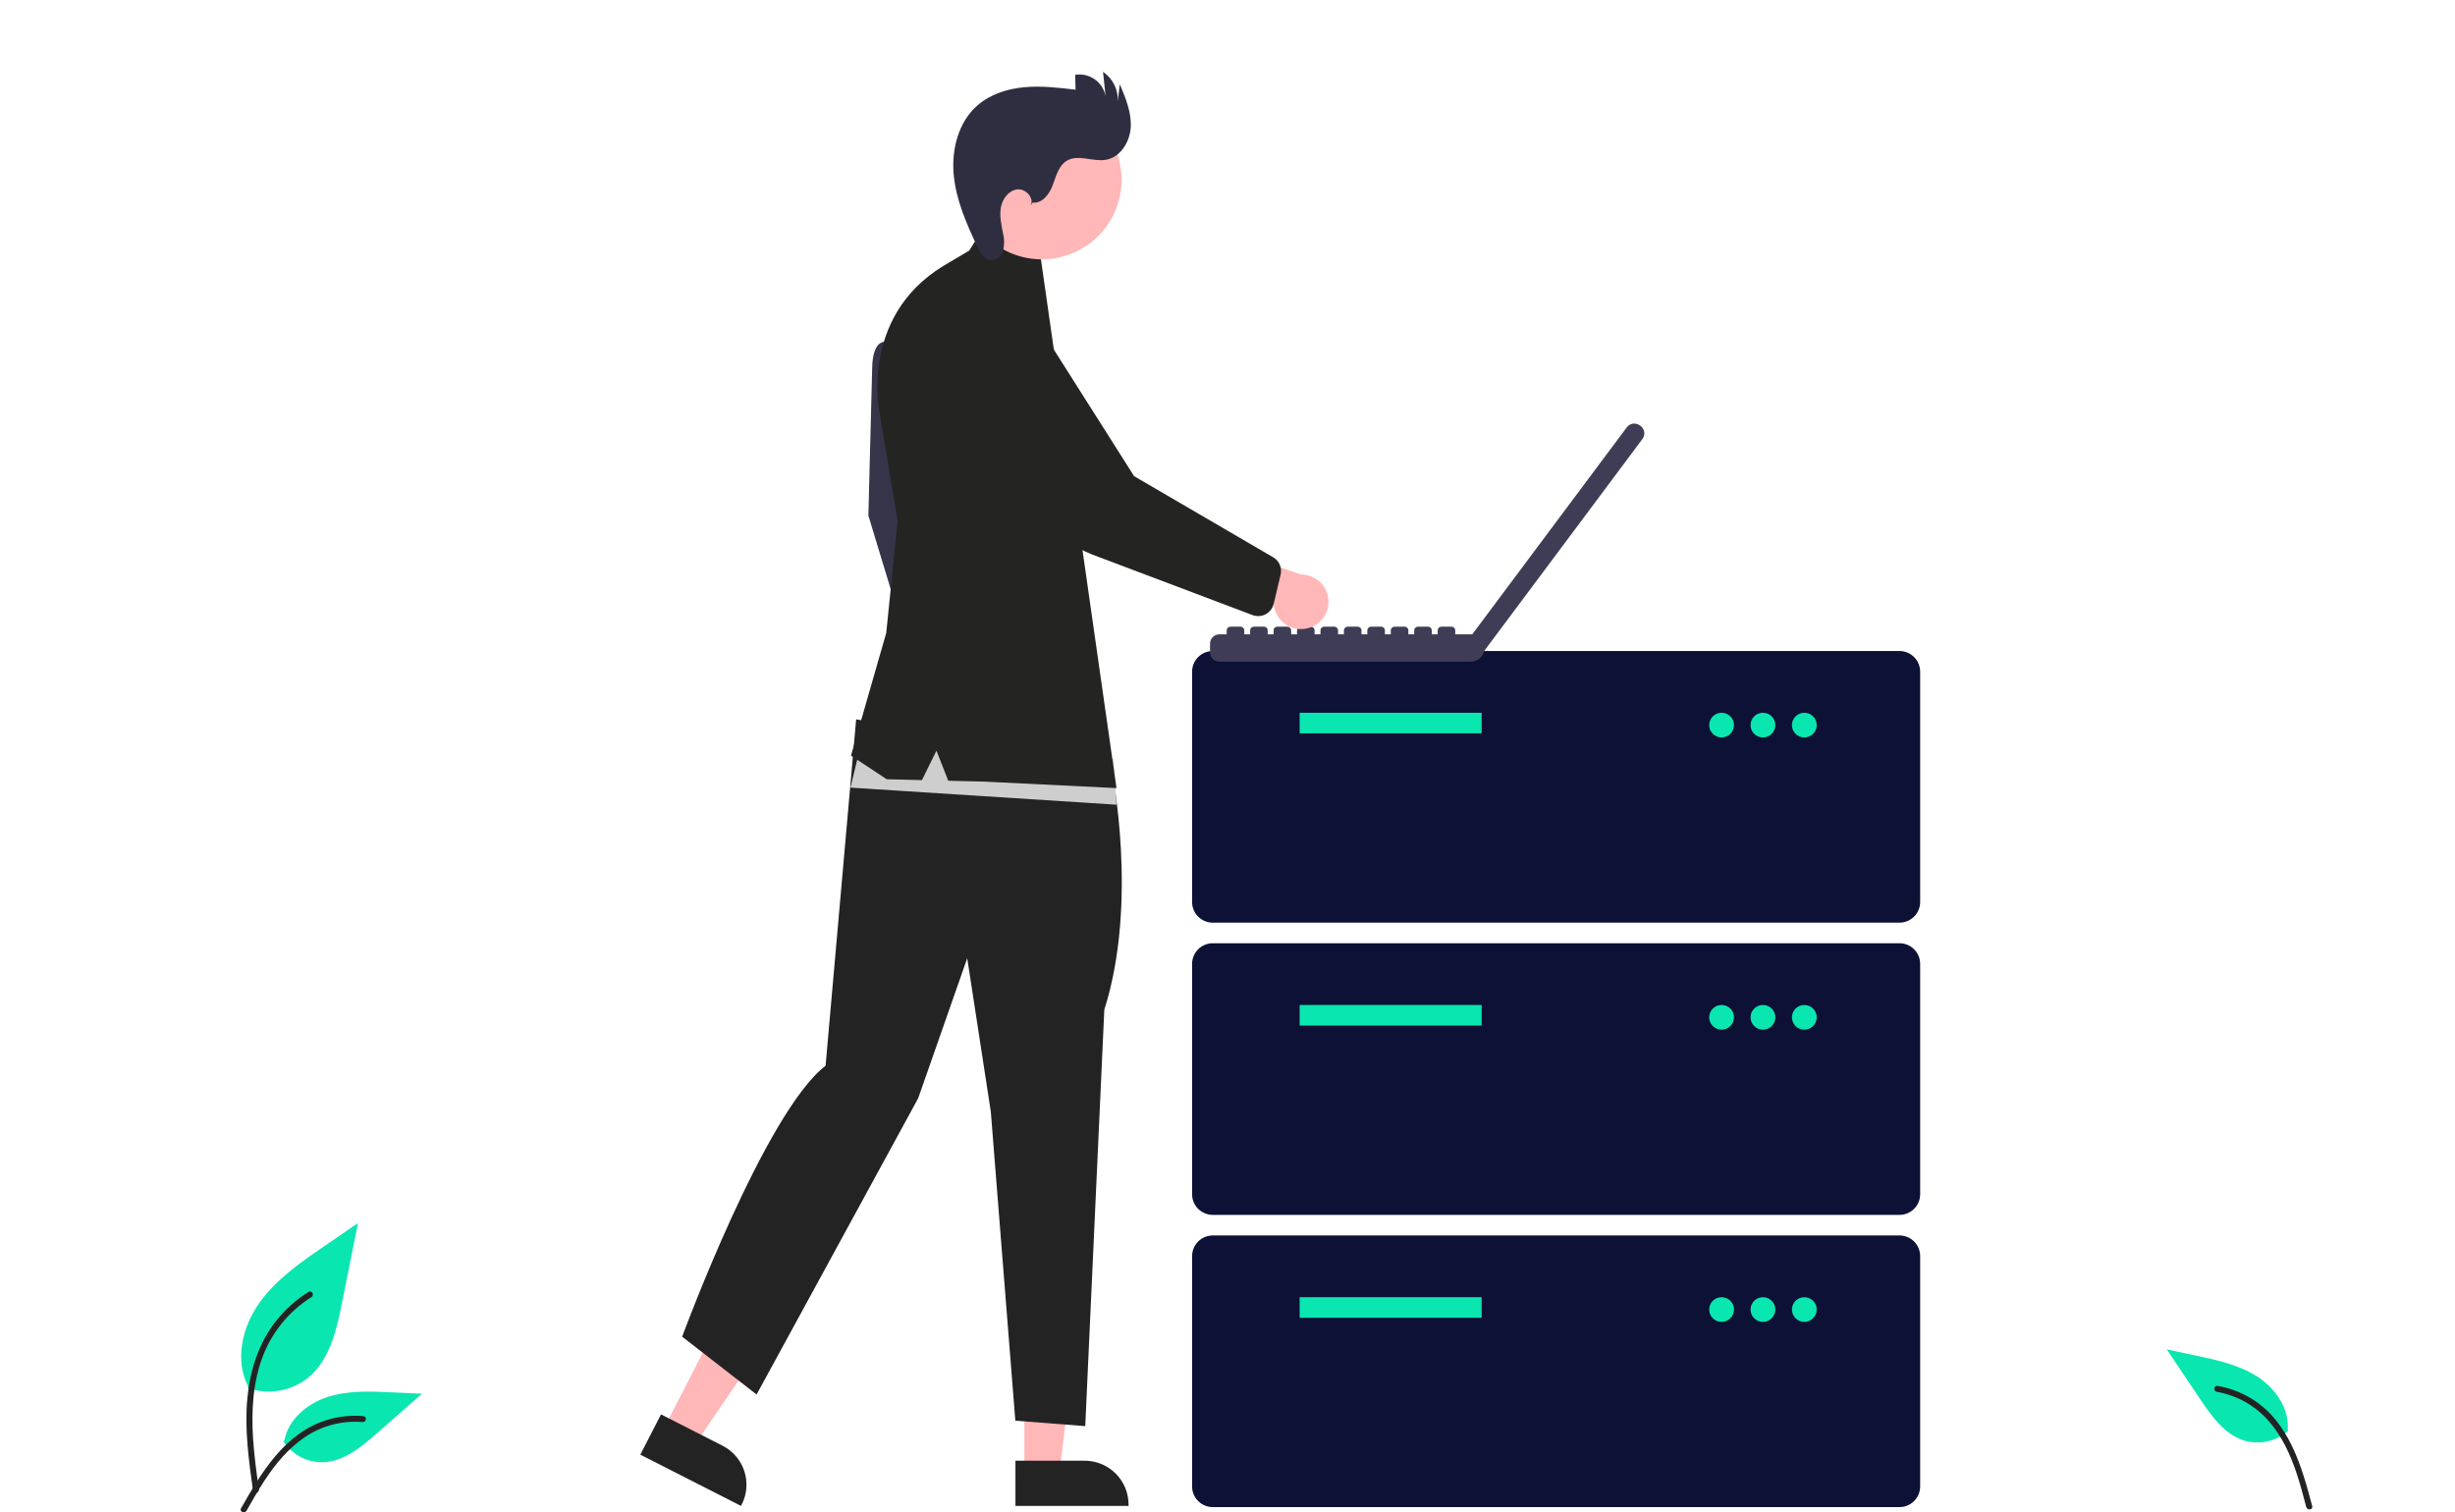 <svg width="1128" height="695" viewBox="0 0 1128 695" fill="none" xmlns="http://www.w3.org/2000/svg">
<g clip-path="url(#clip0)">
<path d="M113.856 637.879C118.539 639.517 123.567 639.927 128.455 639.07C133.344 638.214 137.928 636.118 141.767 632.986C151.543 624.821 154.608 611.372 157.101 598.917L164.478 562.074L149.035 572.655C137.928 580.265 126.572 588.12 118.883 599.142C111.194 610.164 107.839 625.212 114.015 637.139" fill="#0AE6B0"/>
<path d="M116.241 685.049C114.297 670.957 112.297 656.682 113.664 642.439C114.875 629.789 118.753 617.436 126.649 607.303C130.84 601.936 135.939 597.337 141.718 593.714C143.225 592.767 144.612 595.143 143.112 596.086C133.112 602.374 125.378 611.66 121.024 622.605C116.215 634.776 115.443 648.044 116.271 660.973C116.772 668.792 117.836 676.559 118.904 684.317C118.989 684.668 118.936 685.038 118.757 685.351C118.578 685.665 118.286 685.899 117.94 686.007C117.587 686.102 117.21 686.054 116.893 685.874C116.575 685.695 116.341 685.397 116.242 685.047L116.241 685.049Z" fill="#242324"/>
<path d="M130.232 662.436C132.24 665.475 135 667.947 138.247 669.615C141.494 671.284 145.119 672.092 148.771 671.961C158.158 671.518 165.981 665.001 173.022 658.812L193.854 640.508L180.067 639.852C170.153 639.379 159.982 638.936 150.539 641.982C141.095 645.028 132.386 652.347 130.66 662.075" fill="#0AE6B0"/>
<path d="M110.746 693.15C120.104 676.673 130.958 658.36 150.353 652.507C155.745 650.885 161.399 650.304 167.011 650.795C168.779 650.947 168.338 653.66 166.572 653.509C157.166 652.732 147.778 655.203 139.988 660.508C132.492 665.585 126.655 672.645 121.716 680.13C118.69 684.716 115.979 689.496 113.269 694.269C112.403 695.795 109.87 694.693 110.746 693.15Z" fill="#242324"/>
<path d="M1051.44 657.496C1048.71 659.922 1045.41 661.611 1041.84 662.398C1038.27 663.185 1034.56 663.044 1031.07 661.989C1022.1 659.173 1016.22 650.883 1011 643.108L995.558 620.114L1009.06 622.986C1018.76 625.051 1028.71 627.209 1037.06 632.556C1045.4 637.902 1051.94 647.194 1051.12 657.037" fill="#0AE6B0"/>
<path d="M1062.39 692.145C1057.57 673.835 1051.78 653.37 1034.53 642.778C1029.74 639.839 1024.42 637.839 1018.87 636.887C1017.12 636.584 1016.85 639.319 1018.59 639.622C1027.89 641.263 1036.33 646.04 1042.5 653.15C1048.44 659.965 1052.27 668.275 1055.12 676.768C1056.87 681.971 1058.27 687.281 1059.66 692.585C1060.11 694.281 1062.84 693.86 1062.39 692.145Z" fill="#242324"/>
<path d="M872.749 424.014H557.238C554.718 424.011 552.303 423.014 550.521 421.241C548.74 419.468 547.738 417.064 547.735 414.557V308.637C547.738 306.129 548.74 303.726 550.521 301.953C552.303 300.18 554.718 299.182 557.238 299.18H872.749C875.268 299.182 877.684 300.18 879.465 301.953C881.247 303.726 882.249 306.129 882.252 308.637V414.557C882.249 417.064 881.247 419.468 879.465 421.241C877.684 423.014 875.268 424.011 872.749 424.014Z" fill="#0C1135"/>
<path d="M680.781 327.551H597.152V337.008H680.781V327.551Z" fill="#0AE6B0"/>
<path d="M791.02 338.9C794.169 338.9 796.722 336.359 796.722 333.225C796.722 330.091 794.169 327.551 791.02 327.551C787.871 327.551 785.318 330.091 785.318 333.225C785.318 336.359 787.871 338.9 791.02 338.9Z" fill="#0AE6B0"/>
<path d="M810.027 338.9C813.176 338.9 815.729 336.359 815.729 333.225C815.729 330.091 813.176 327.551 810.027 327.551C806.877 327.551 804.325 330.091 804.325 333.225C804.325 336.359 806.877 338.9 810.027 338.9Z" fill="#0AE6B0"/>
<path d="M829.033 338.9C832.182 338.9 834.735 336.359 834.735 333.225C834.735 330.091 832.182 327.551 829.033 327.551C825.884 327.551 823.331 330.091 823.331 333.225C823.331 336.359 825.884 338.9 829.033 338.9Z" fill="#0AE6B0"/>
<path d="M872.749 558.305H557.238C554.718 558.302 552.303 557.305 550.521 555.532C548.74 553.759 547.738 551.356 547.735 548.848V442.928C547.738 440.421 548.74 438.017 550.521 436.244C552.303 434.471 554.718 433.474 557.238 433.471H872.749C875.268 433.474 877.684 434.471 879.465 436.244C881.247 438.017 882.249 440.421 882.252 442.928V548.848C882.249 551.356 881.247 553.759 879.465 555.532C877.684 557.305 875.268 558.303 872.749 558.305Z" fill="#0C1135"/>
<path d="M680.781 461.842H597.152V471.3H680.781V461.842Z" fill="#0AE6B0"/>
<path d="M791.02 473.191C794.169 473.191 796.722 470.651 796.722 467.517C796.722 464.383 794.169 461.842 791.02 461.842C787.871 461.842 785.318 464.383 785.318 467.517C785.318 470.651 787.871 473.191 791.02 473.191Z" fill="#0AE6B0"/>
<path d="M810.027 473.191C813.176 473.191 815.729 470.651 815.729 467.517C815.729 464.383 813.176 461.842 810.027 461.842C806.877 461.842 804.325 464.383 804.325 467.517C804.325 470.651 806.877 473.191 810.027 473.191Z" fill="#0AE6B0"/>
<path d="M829.033 473.191C832.182 473.191 834.735 470.651 834.735 467.517C834.735 464.383 832.182 461.842 829.033 461.842C825.884 461.842 823.331 464.383 823.331 467.517C823.331 470.651 825.884 473.191 829.033 473.191Z" fill="#0AE6B0"/>
<path d="M872.749 692.597H557.238C554.718 692.594 552.303 691.597 550.521 689.824C548.74 688.051 547.738 685.647 547.735 683.14V577.22C547.738 574.712 548.74 572.309 550.521 570.536C552.303 568.763 554.718 567.766 557.238 567.763H872.749C875.268 567.766 877.684 568.763 879.465 570.536C881.247 572.309 882.249 574.712 882.252 577.22V683.14C882.249 685.647 881.247 688.051 879.465 689.824C877.684 691.597 875.268 692.594 872.749 692.597Z" fill="#0C1135"/>
<path d="M680.781 596.134H597.152V605.591H680.781V596.134Z" fill="#0AE6B0"/>
<path d="M791.02 607.483C794.169 607.483 796.722 604.942 796.722 601.808C796.722 598.674 794.169 596.134 791.02 596.134C787.871 596.134 785.318 598.674 785.318 601.808C785.318 604.942 787.871 607.483 791.02 607.483Z" fill="#0AE6B0"/>
<path d="M810.027 607.483C813.176 607.483 815.729 604.942 815.729 601.808C815.729 598.674 813.176 596.134 810.027 596.134C806.877 596.134 804.325 598.674 804.325 601.808C804.325 604.942 806.877 607.483 810.027 607.483Z" fill="#0AE6B0"/>
<path d="M829.033 607.483C832.182 607.483 834.735 604.942 834.735 601.808C834.735 598.674 832.182 596.134 829.033 596.134C825.884 596.134 823.331 598.674 823.331 601.808C823.331 604.942 825.884 607.483 829.033 607.483Z" fill="#0AE6B0"/>
<path d="M753.805 195.749L753.456 195.493L753.447 195.487C752.997 195.154 752.486 194.913 751.942 194.777C751.398 194.641 750.833 194.613 750.279 194.694C749.724 194.776 749.191 194.965 748.71 195.252C748.229 195.538 747.809 195.916 747.475 196.364L676.458 291.518H668.644V289.691C668.644 289.241 668.465 288.808 668.144 288.49C667.824 288.171 667.39 287.992 666.937 287.992H662.275C661.822 287.992 661.388 288.171 661.068 288.49C660.748 288.808 660.568 289.241 660.568 289.691V291.518H657.87V289.691C657.87 289.241 657.69 288.808 657.37 288.49C657.049 288.171 656.615 287.992 656.162 287.992H651.501C651.048 287.992 650.613 288.171 650.293 288.49C649.973 288.808 649.793 289.241 649.793 289.691V291.518H647.104V289.691C647.104 289.241 646.924 288.808 646.604 288.49C646.283 288.171 645.849 287.992 645.396 287.992H640.735C640.282 287.992 639.848 288.171 639.527 288.49C639.207 288.808 639.027 289.241 639.027 289.691V291.518H636.329V289.691C636.329 289.241 636.149 288.808 635.829 288.49C635.509 288.171 635.074 287.992 634.622 287.992H629.96C629.507 287.992 629.073 288.171 628.753 288.49C628.432 288.808 628.252 289.241 628.252 289.691V291.518H625.563V289.691C625.563 289.241 625.383 288.808 625.063 288.49C624.743 288.171 624.308 287.992 623.856 287.992H619.194C618.97 287.992 618.748 288.036 618.541 288.121C618.333 288.207 618.145 288.332 617.986 288.49C617.828 288.647 617.702 288.835 617.616 289.041C617.531 289.247 617.486 289.468 617.486 289.691V291.518H614.788V289.691C614.788 289.241 614.609 288.808 614.288 288.49C613.968 288.171 613.534 287.992 613.081 287.992H608.419C607.967 287.992 607.532 288.171 607.212 288.49C606.892 288.808 606.712 289.241 606.712 289.691V291.518H604.014V289.691C604.014 289.241 603.834 288.808 603.514 288.49C603.193 288.171 602.759 287.992 602.306 287.992H597.645C597.192 287.992 596.757 288.171 596.437 288.49C596.117 288.808 595.937 289.241 595.937 289.691V291.518H593.248V289.691C593.248 289.241 593.068 288.808 592.748 288.49C592.427 288.171 591.993 287.992 591.54 287.992H586.879C586.426 287.992 585.992 288.171 585.671 288.49C585.351 288.808 585.171 289.241 585.171 289.691V291.518H582.473V289.691C582.473 289.241 582.293 288.808 581.973 288.49C581.653 288.171 581.218 287.992 580.766 287.992H576.104C575.651 287.992 575.217 288.171 574.897 288.49C574.576 288.808 574.396 289.241 574.396 289.691V291.518H571.707V289.691C571.707 289.241 571.527 288.808 571.207 288.49C570.887 288.171 570.452 287.992 570 287.992H565.338C564.885 287.992 564.451 288.171 564.131 288.49C563.81 288.808 563.63 289.241 563.63 289.691V291.518H560.25C559.689 291.518 559.134 291.628 558.616 291.841C558.098 292.055 557.627 292.368 557.231 292.762C556.835 293.157 556.52 293.625 556.306 294.14C556.091 294.656 555.981 295.208 555.981 295.766V299.819C555.981 300.377 556.091 300.929 556.306 301.444C556.52 301.96 556.835 302.428 557.231 302.823C557.627 303.217 558.098 303.53 558.616 303.744C559.134 303.957 559.689 304.067 560.25 304.067H675.749C677.212 304.067 678.63 303.565 679.764 302.646C680.899 301.727 681.68 300.447 681.977 299.022L682.021 299.054L754.68 201.701L754.687 201.693C755.362 200.788 755.648 199.654 755.482 198.539C755.317 197.425 754.713 196.421 753.805 195.749Z" fill="#3F3D56"/>
<path d="M304.982 656.514L319.329 663.821L354.474 612.23L333.301 601.447L304.982 656.514Z" fill="#FFB7B7"/>
<path d="M303.72 649.99L331.973 664.378L331.975 664.379C336.749 666.811 340.358 671.031 342.007 676.111C343.655 681.191 343.208 686.714 340.765 691.466L340.465 692.049L294.206 668.49L303.72 649.99Z" fill="#242324"/>
<path d="M470.677 676.502H486.793L494.46 614.643H470.674L470.677 676.502Z" fill="#FFB7B7"/>
<path d="M466.566 671.267L498.304 671.265H498.306C503.67 671.265 508.814 673.386 512.607 677.161C516.4 680.935 518.531 686.055 518.532 691.393V692.047L466.567 692.049L466.566 671.267Z" fill="#242324"/>
<path d="M411.496 158.668C411.496 158.668 400.704 150.44 400.704 170.538L399 236.953L418.028 299.695L429.104 279.347L424.56 235.258L411.496 158.668Z" fill="#353448"/>
<path d="M510.736 353.587C510.736 353.587 523.251 414.237 507.399 464.01L498.639 655.381L466.518 652.89L455.255 510.919L444.41 440.348L421.884 504.692L347.631 640.851L313.425 614.284C313.425 614.284 351.331 511.357 379.334 489.747L393.379 330.562L510.736 353.587Z" fill="#242324"/>
<path d="M513.003 369.807L390.75 361.957L399.952 324.021L511.687 348.877L513.003 369.807Z" fill="#CECECE"/>
<path d="M445.328 115.164L451.762 105C451.762 105 458.953 107.781 478.211 118.689L479.571 128.212L513 362.177L452.238 359.194L435.692 358.794L430.277 344.982L423.6 358.501L407.441 358.11L391 347.264L407.203 290.866L412.445 239.348L404.344 190.813C404.344 190.813 394.149 146.245 433.414 122.214L445.328 115.164Z" fill="#242423"/>
<path d="M600.839 288.709C599.066 289.157 597.215 289.213 595.417 288.873C593.62 288.533 591.919 287.804 590.435 286.739C588.951 285.674 587.719 284.298 586.828 282.708C585.936 281.118 585.405 279.352 585.273 277.536L542.307 266.084L559.591 250.811L597.742 264.028C600.823 264.01 603.804 265.116 606.119 267.138C608.435 269.16 609.925 271.958 610.307 275C610.688 278.042 609.936 281.118 608.191 283.644C606.446 286.171 603.83 287.973 600.839 288.709V288.709Z" fill="#FFB7B7"/>
<path d="M581.596 282.243C580.692 282.733 579.695 283.028 578.67 283.109C577.644 283.19 576.613 283.055 575.643 282.713L504.963 256.018C487.72 249.935 473.284 237.827 464.341 221.945L434.866 169.621C432.796 167.322 431.203 164.64 430.176 161.727C429.149 158.814 428.71 155.728 428.883 152.646C429.056 149.565 429.838 146.547 431.184 143.766C432.53 140.985 434.414 138.496 436.728 136.44C439.042 134.385 441.741 132.804 444.67 131.787C447.599 130.771 450.7 130.339 453.797 130.517C456.894 130.695 459.925 131.478 462.717 132.823C465.509 134.168 468.007 136.047 470.068 138.354L521.084 218.82L585.287 256.279C586.545 257.1 587.52 258.287 588.079 259.677C588.637 261.068 588.754 262.596 588.411 264.054L585.219 277.518C584.876 278.962 584.099 280.267 582.991 281.26C582.567 281.641 582.098 281.971 581.596 282.243Z" fill="#242423"/>
<path d="M510.839 100.158C520.541 82.439 514.019 60.224 496.27 50.538C478.522 40.852 456.269 47.364 446.567 65.082C436.865 82.801 443.388 105.016 461.136 114.702C478.884 124.388 501.137 117.876 510.839 100.158Z" fill="#FFB7B7"/>
</g>
<path d="M474.479 93.099C478.869 93.67 482.181 89.185 483.717 85.04C485.253 80.894 486.423 76.068 490.24 73.829C495.455 70.77 502.128 74.449 508.091 73.44C514.826 72.3 519.205 65.175 519.548 58.364C519.891 51.553 517.176 45.003 514.512 38.723L513.582 46.527C513.707 43.882 513.149 41.25 511.963 38.881C510.777 36.513 509.002 34.488 506.808 33L508.007 44.451C507.752 42.871 507.187 41.357 506.344 39.996C505.501 38.635 504.398 37.453 503.096 36.519C501.795 35.584 500.322 34.916 498.761 34.551C497.2 34.187 495.583 34.133 494.001 34.394L494.19 41.217C486.412 40.294 478.565 39.369 470.763 40.073C462.962 40.776 455.106 43.24 449.193 48.37C440.348 56.043 437.117 68.677 438.202 80.324C439.286 91.972 444.103 102.914 449.122 113.484C450.385 116.144 452.132 119.145 455.061 119.484C457.692 119.788 460.1 117.592 460.918 115.077C461.548 112.496 461.523 109.799 460.847 107.23C460.106 103.304 459.174 99.291 459.869 95.357C460.565 91.423 463.4 87.536 467.372 87.053C471.345 86.571 475.41 91.104 473.5 94.615L474.479 93.099Z" fill="#2F2E41"/>
<defs>
<clipPath id="clip0">
<rect width="1025" height="625" fill="white" transform="translate(65 70)"/>
</clipPath>
</defs>
</svg>
